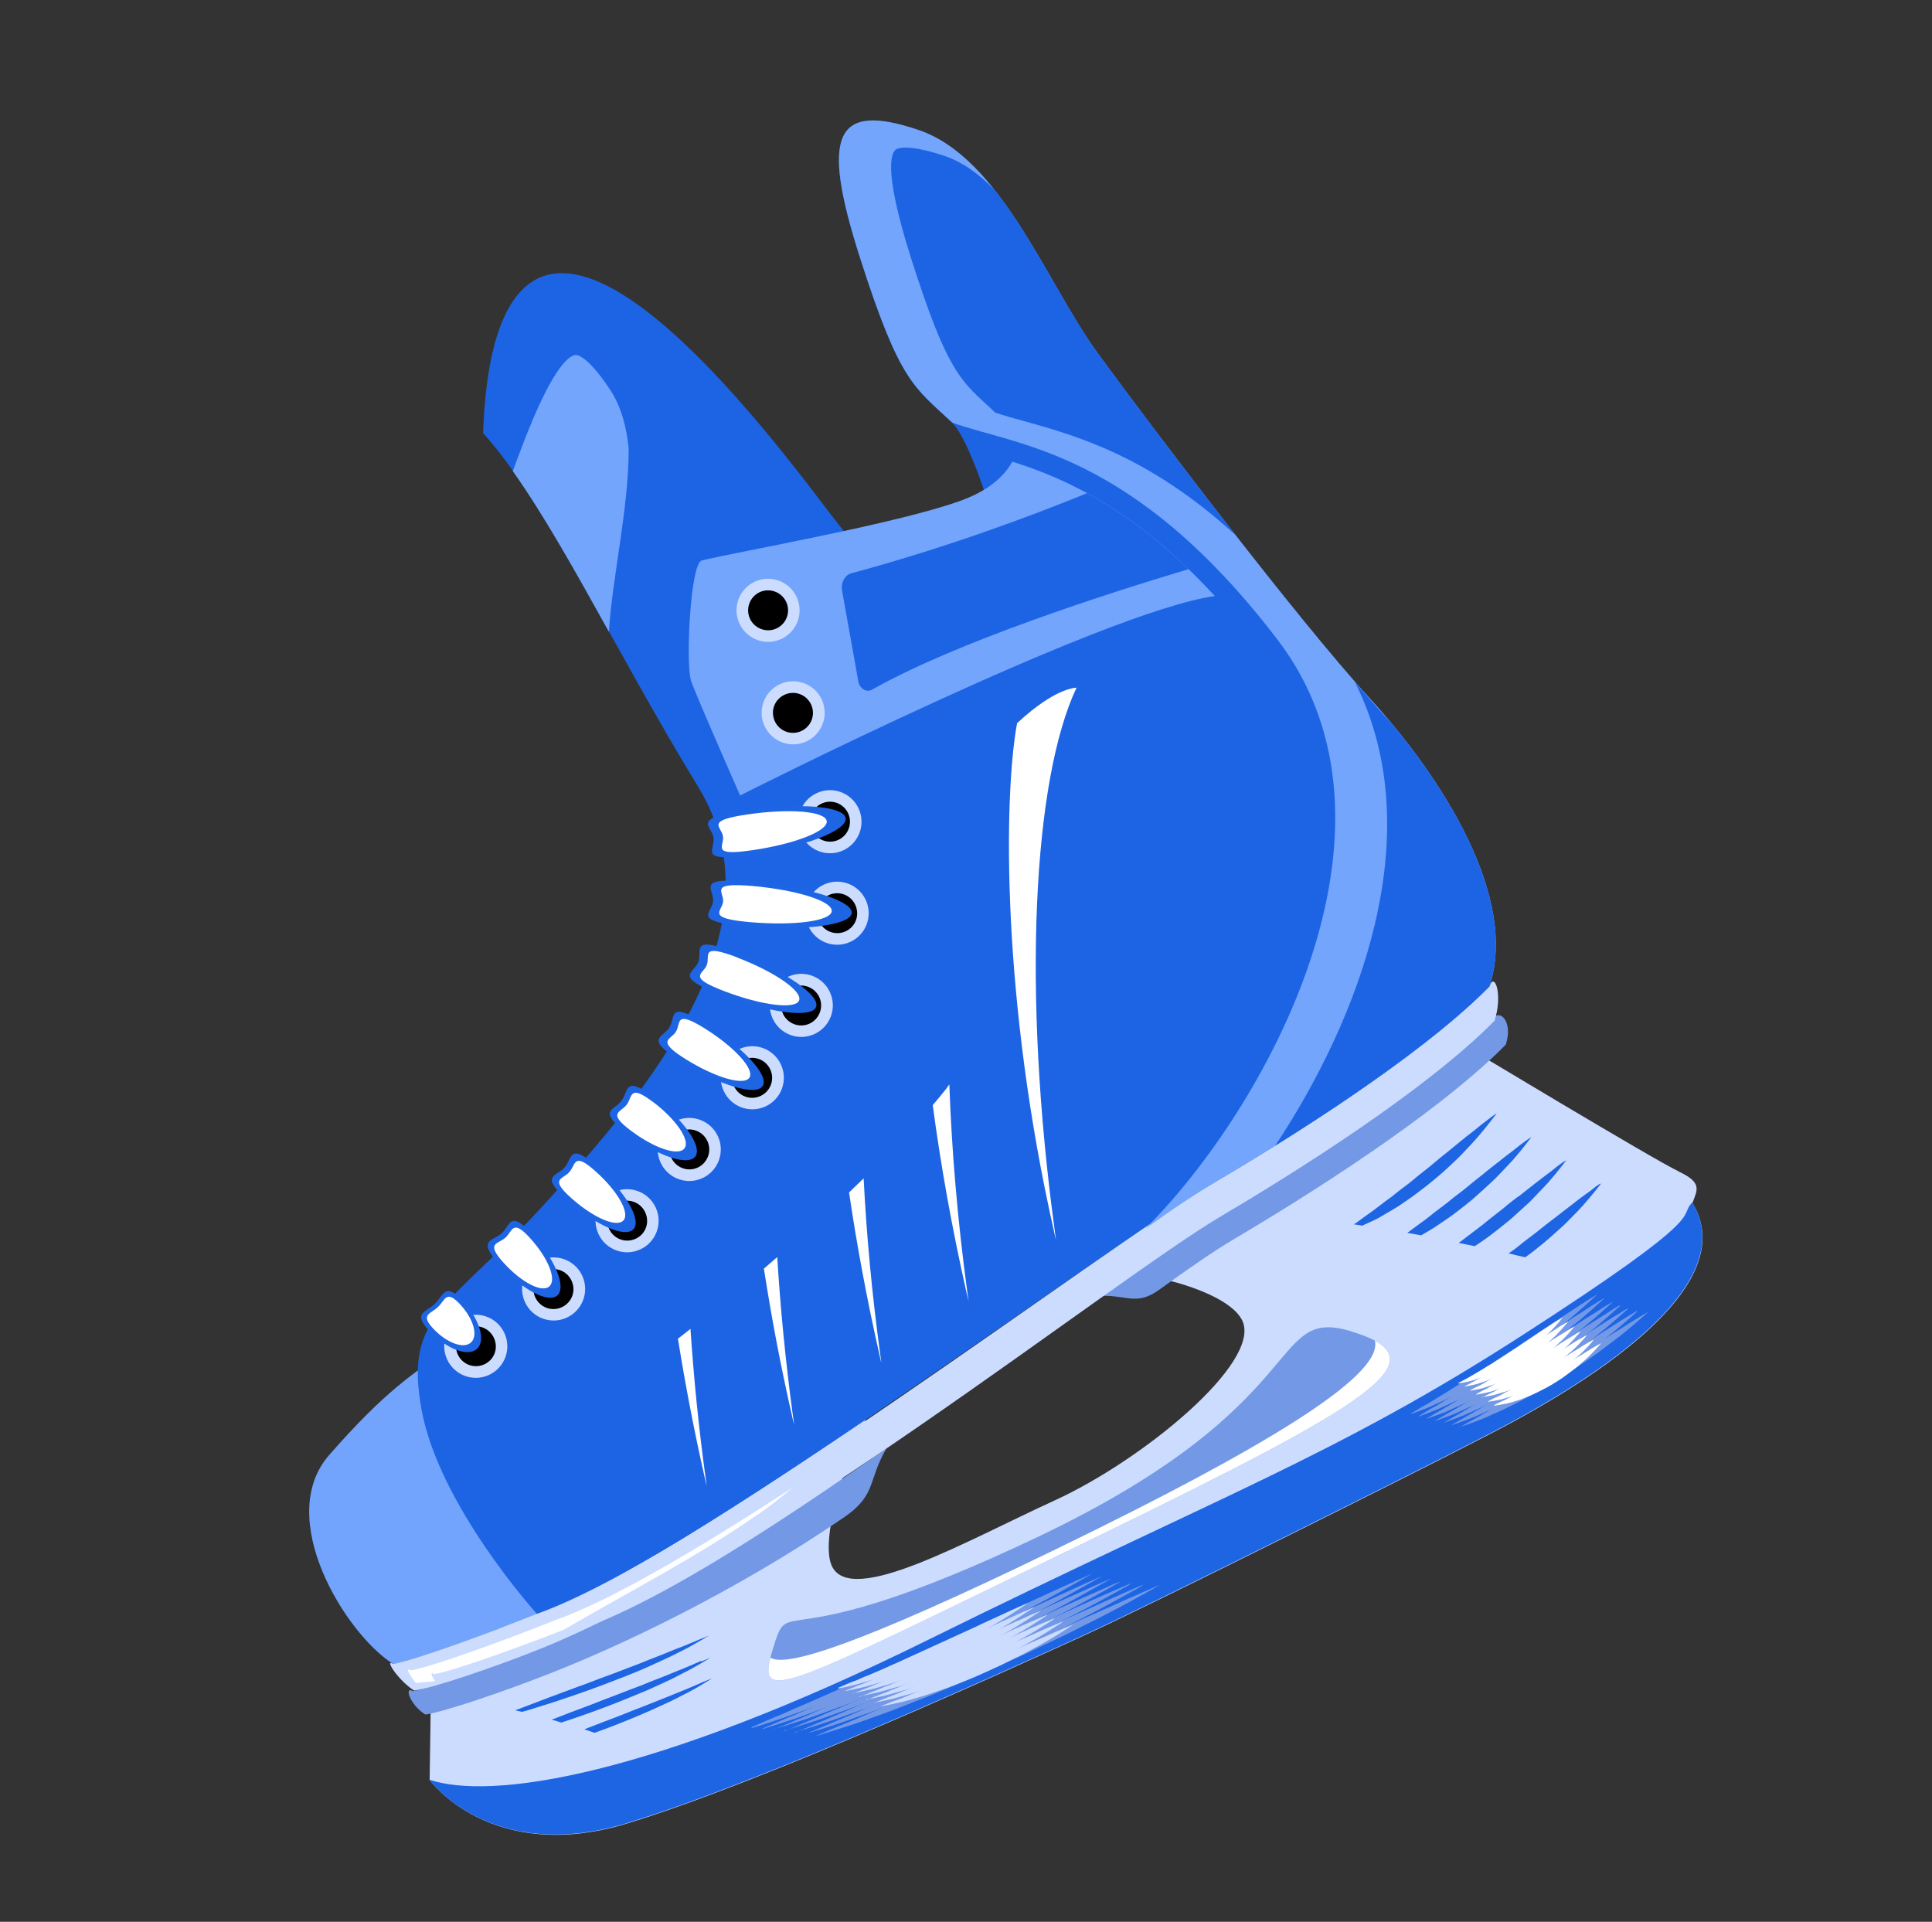 <svg viewBox="0 0 188 187" fill="none" xmlns="http://www.w3.org/2000/svg">
<rect x="0" y="0" width="188" height="187" fill="#333333" stroke="none"/>
<g clip-path="url(#clip0_877_12469)">
<path d="M163.344 113.982C161.027 112.902 141.944 101.409 141.944 101.409L105.849 123.478C112.86 123.734 119.718 125.947 120.899 128.531C122.754 132.59 111.174 142.095 102.629 146C94.083 149.904 82.786 156.408 80.939 152.366C79.869 150.025 81.787 142.67 85.231 136.085L41.964 162.542L41.807 173.202C41.807 173.202 47.79 181.476 61.066 177.423C74.342 173.37 98.696 162.242 105.439 159.162C112.182 156.081 138.727 142.778 142.653 140.733C146.57 138.712 170.806 127.052 164.687 117.058C165.167 115.77 165.668 115.079 163.352 113.999L163.344 113.982Z" fill="#CCDCFF"/>
<path d="M61.042 177.386C74.319 173.332 98.675 162.203 105.418 159.122C112.161 156.04 138.707 142.736 142.634 140.69C146.551 138.669 170.788 127.007 164.669 117.011C163.184 118.529 166.927 117.825 147.985 130.024C129.899 141.665 118.874 145.465 90.356 159.545C62.974 173.085 47.659 175.155 41.766 173.172C41.766 173.172 47.748 181.447 61.025 177.394L61.042 177.386Z" fill="#1E65E4"/>
<path d="M52.233 157.063C47.848 158.836 40.144 161.643 38.258 161.917C33.594 158.955 26.668 147.698 32.039 141.576C37.394 135.462 40.118 133.63 44.544 130.665C48.971 127.699 52.233 157.063 52.233 157.063Z" fill="#73A4FD"/>
<path d="M52.261 157.062C52.261 157.062 42.708 146.523 41.013 137.131C39.317 127.739 43.67 127.407 53.263 116.861C62.864 106.333 76.404 90.443 67.947 76.573C59.474 62.711 53.211 49.013 47.011 42.14C47.436 29.642 51.737 11.6 79.796 48.689C107.855 85.779 96.387 44.652 92.671 41.151C88.937 37.659 87.57 37.235 83.7 25.148C79.822 13.044 81.234 9.946 89.319 12.646C97.404 15.345 101.799 27.527 106.847 34.444C111.894 41.361 126.198 60.231 133.265 67.945C140.34 75.675 147.83 87.387 144.92 96.053C139.43 101.642 128.801 108.867 117.98 115.215C107.185 121.572 65.534 152.779 52.243 157.07L52.261 157.062Z" fill="#1D64E5"/>
<path d="M95.914 68.187C95.56 73.966 94.985 84.626 94.869 92.163C94.827 95.096 92.621 102.141 90.507 104.805C82.765 114.589 67.198 126.963 61.495 131.308C53.794 137.195 56.179 137.279 55.668 144.137C55.157 150.994 55.841 149.969 63.595 151.395C74.557 144.94 89.361 134.655 101.132 126.489C116.71 100.066 114.543 99.819 114.355 90.241C114.175 81.184 112.812 67.845 112.142 61.611C108.551 62.832 103.381 64.859 95.914 68.187Z" fill="#1D64E5"/>
<path d="M145.095 99.492C139.604 105.083 129.864 111.19 119.058 117.532C108.261 123.892 68.213 156.847 53.308 159.401C48.922 161.175 42.075 164.303 40.181 164.561C39.329 164.027 39.821 165.836 41.39 166.839C43.259 166.572 49.077 164.585 53.427 162.87C60.292 160.194 71.435 154.956 82.085 147.678C87.615 143.914 81.123 142.456 96.379 131.271C108.684 122.251 108.77 128.398 112.759 125.527C115.769 123.355 118.241 121.659 119.974 120.636C130.633 114.34 141.109 107.184 146.521 101.65C147.342 99.136 145.618 97.931 145.104 99.466L145.095 99.492Z" fill="#7399E6"/>
<path d="M144.909 96.013C139.418 101.604 128.787 108.832 117.964 115.182C107.166 121.541 67.905 151.496 52.214 157.051C47.828 158.824 40.122 161.633 38.236 161.907C37.384 161.374 38.735 163.503 40.304 164.506C42.172 164.239 47.998 162.269 52.34 160.537C74.049 151.917 108.246 124.592 118.888 118.303C129.547 112.007 140.022 104.851 145.435 99.317C146.255 96.803 145.441 94.47 144.927 96.005L144.909 96.013Z" fill="#CCDCFF"/>
<path d="M73.514 147.544C74.773 146.675 75.957 145.736 77.125 144.761C67.98 150.702 59.488 155.736 53.944 157.682C49.558 159.455 41.852 162.264 39.966 162.538C39.432 162.195 39.765 162.924 40.486 163.769C40.975 163.692 41.462 163.658 41.95 163.624C42.087 163.603 42.215 163.608 42.352 163.587C41.945 163.018 41.839 162.647 42.248 162.901C43.937 162.653 50.38 160.338 54.843 158.592C61.077 154.947 67.537 151.659 73.506 147.526L73.514 147.544Z" fill="white"/>
<path d="M118.212 57.997C110.403 49.531 103.683 46.563 98.511 44.922C97.666 46.419 96.135 47.79 93.32 48.782C87.007 51.017 71.741 53.694 68.292 54.536C67.182 54.812 66.714 64.376 67.231 66.195C67.52 67.194 72.019 77.403 72.019 77.403C72.019 77.403 107.292 59.547 118.212 57.997Z" fill="#73A5FD"/>
<path d="M77.529 58.113C76.823 56.57 75.005 55.892 73.462 56.596C71.92 57.301 71.243 59.12 71.948 60.663C72.654 62.206 74.472 62.884 76.015 62.18C77.557 61.475 78.234 59.657 77.529 58.113Z" fill="#CCDCFF"/>
<path d="M76.508 58.579C76.064 57.608 74.902 57.175 73.932 57.618C72.961 58.062 72.529 59.223 72.973 60.194C73.416 61.166 74.578 61.599 75.549 61.156C76.519 60.712 76.96 59.568 76.508 58.579Z" fill="black"/>
<path d="M78.456 72.152C79.997 71.448 80.675 69.628 79.97 68.086C79.265 66.544 77.445 65.865 75.904 66.569C74.362 67.273 73.685 69.094 74.389 70.635C75.094 72.177 76.915 72.856 78.456 72.152Z" fill="#CCDCFF"/>
<path d="M78.93 68.56C78.486 67.589 77.342 67.147 76.354 67.599C75.366 68.05 74.943 69.186 75.394 70.175C75.846 71.163 77 71.579 77.971 71.136C78.941 70.693 79.382 69.548 78.93 68.56Z" fill="black"/>
<path d="M83.556 78.684C82.85 77.14 81.032 76.462 79.49 77.167C77.947 77.871 77.27 79.69 77.975 81.233C78.681 82.776 80.499 83.455 82.042 82.75C83.584 82.045 84.261 80.227 83.556 78.684Z" fill="#CCDCFF"/>
<path d="M82.535 79.15C82.091 78.178 80.947 77.737 79.959 78.189C78.971 78.64 78.556 79.794 79 80.765C79.444 81.736 80.606 82.169 81.576 81.726C82.547 81.282 82.979 80.121 82.535 79.15Z" fill="black"/>
<path d="M84.251 87.586C83.546 86.043 81.727 85.364 80.185 86.069C78.642 86.774 77.965 88.592 78.671 90.135C79.376 91.679 81.195 92.357 82.737 91.652C84.28 90.948 84.957 89.129 84.251 87.586Z" fill="#CCDCFF"/>
<path d="M83.229 88.056C82.785 87.085 81.641 86.644 80.67 87.087C79.7 87.53 79.259 88.675 79.711 89.663C80.163 90.652 81.317 91.068 82.287 90.624C83.258 90.181 83.681 89.044 83.229 88.056Z" fill="black"/>
<path d="M80.763 96.555C80.058 95.011 78.239 94.333 76.697 95.038C75.154 95.742 74.477 97.561 75.183 99.104C75.888 100.647 77.707 101.326 79.249 100.621C80.791 99.916 81.469 98.098 80.763 96.555Z" fill="#CCDCFF"/>
<path d="M79.727 97.032C79.283 96.061 78.121 95.628 77.151 96.071C76.18 96.515 75.747 97.677 76.191 98.648C76.635 99.619 77.797 100.052 78.768 99.609C79.738 99.165 80.171 98.003 79.727 97.032Z" fill="black"/>
<path d="M75.997 103.598C75.292 102.054 73.473 101.376 71.931 102.081C70.388 102.785 69.711 104.604 70.417 106.147C71.122 107.69 72.941 108.369 74.483 107.664C76.026 106.959 76.703 105.141 75.997 103.598Z" fill="#CCDCFF"/>
<path d="M74.957 104.071C74.513 103.1 73.369 102.659 72.381 103.11C71.393 103.562 70.97 104.698 71.422 105.687C71.874 106.675 73.028 107.091 73.998 106.648C74.969 106.204 75.409 105.06 74.957 104.071Z" fill="black"/>
<path d="M69.861 110.574C69.155 109.031 67.337 108.353 65.794 109.057C64.252 109.762 63.575 111.581 64.28 113.124C64.986 114.667 66.804 115.345 68.347 114.641C69.889 113.936 70.566 112.117 69.861 110.574Z" fill="#CCDCFF"/>
<path d="M68.838 111.04C68.394 110.069 67.25 109.628 66.262 110.079C65.274 110.531 64.876 111.677 65.32 112.648C65.764 113.619 66.909 114.06 67.879 113.617C68.85 113.173 69.29 112.029 68.838 111.04Z" fill="black"/>
<path d="M63.81 117.512C63.104 115.968 61.286 115.29 59.743 115.995C58.201 116.699 57.524 118.518 58.229 120.061C58.935 121.604 60.753 122.283 62.296 121.578C63.838 120.874 64.515 119.055 63.81 117.512Z" fill="#CCDCFF"/>
<path d="M62.788 117.974C62.344 117.003 61.199 116.561 60.229 117.005C59.258 117.448 58.826 118.61 59.27 119.581C59.713 120.552 60.858 120.994 61.846 120.542C62.834 120.091 63.239 118.962 62.788 117.974Z" fill="black"/>
<path d="M56.661 124.148C55.956 122.605 54.137 121.927 52.595 122.631C51.053 123.336 50.375 125.155 51.081 126.698C51.786 128.241 53.605 128.92 55.147 128.215C56.69 127.51 57.367 125.692 56.661 124.148Z" fill="#CCDCFF"/>
<path d="M55.621 124.626C55.178 123.655 54.033 123.214 53.045 123.665C52.057 124.116 51.642 125.27 52.086 126.241C52.53 127.212 53.674 127.654 54.662 127.202C55.65 126.751 56.073 125.614 55.621 124.626Z" fill="black"/>
<path d="M49.087 129.727C48.382 128.183 46.563 127.505 45.021 128.21C43.478 128.914 42.801 130.733 43.507 132.276C44.212 133.819 46.031 134.498 47.573 133.793C49.116 133.088 49.793 131.27 49.087 129.727Z" fill="#CCDCFF"/>
<path d="M115.657 55.383C112.1 51.955 108.795 49.629 105.781 47.987C100.062 50.327 91.923 53.333 82.84 55.785C82.203 55.95 81.809 56.738 81.93 57.416L83.524 66.311C83.637 66.972 84.287 67.43 84.87 67.101C93.047 62.484 107.565 57.801 115.657 55.383Z" fill="#1D64E5"/>
<path d="M48.065 130.193C47.621 129.222 46.477 128.78 45.506 129.224C44.535 129.667 44.103 130.829 44.547 131.8C44.991 132.771 46.135 133.212 47.123 132.761C48.111 132.31 48.517 131.181 48.065 130.193Z" fill="black"/>
<path d="M144.913 96.021C147.806 87.364 140.333 75.646 133.26 67.917C126.187 60.187 111.893 41.337 106.847 34.42C101.8 27.504 97.405 15.323 89.322 12.624C81.238 9.925 79.826 13.023 83.704 25.125C87.581 37.228 88.94 37.635 92.673 41.127C99.04 43.416 110.237 43.854 124.275 62.192C138.331 80.522 123.17 107.842 111.483 119.532C114.168 117.614 116.411 116.106 117.995 115.173C128.806 108.809 139.434 101.585 144.931 96.013L144.913 96.021Z" fill="#73A5FD"/>
<path d="M144.918 96.017C147.506 88.253 141.763 78.027 135.443 70.434C135.278 70.258 135.139 70.091 134.975 69.914C134.062 68.927 133.037 67.739 131.93 66.463C131.915 66.428 131.889 66.419 131.856 66.392C139.242 81.128 132.266 99.135 124.086 111.487C132.645 106.151 140.454 100.551 144.883 96.033L144.918 96.017Z" fill="#1D64E5"/>
<path d="M96.847 40.152C97.689 40.438 98.652 40.711 99.725 40.996C104.817 42.422 111.892 44.429 120.255 52.093C114.817 45.146 109.545 38.103 106.859 34.425C103.611 29.978 100.651 23.366 96.787 18.487C95.288 16.95 93.676 15.759 91.872 15.158C88.711 14.108 87.586 14.349 87.257 14.5C86.841 14.69 85.746 16.007 88.692 25.245C92.054 35.761 93.351 36.95 96.186 39.532C96.401 39.727 96.624 39.94 96.847 40.152Z" fill="#1D64E5"/>
<path d="M84.016 114.683C83.548 115.127 83.089 115.589 82.622 116.033C83.367 121.099 84.352 126.413 85.587 131.864C85.646 132.131 85.697 132.38 85.773 132.638C85.723 132.347 85.699 132.064 85.65 131.773C84.84 125.834 84.314 120.101 84.041 114.693L84.016 114.683Z" fill="white"/>
<path d="M104.757 66.911C103.047 67.064 100.756 68.697 98.968 70.374C97.631 77.713 97.5 97.495 102.575 119.868C102.634 120.134 102.685 120.383 102.762 120.642C102.712 120.35 102.688 120.068 102.638 119.776C99.45 96.353 100.525 75.887 104.757 66.911Z" fill="white"/>
<path d="M67.188 129.309C66.776 129.644 66.356 129.962 65.97 130.264C66.671 134.639 67.529 139.172 68.587 143.823C68.646 144.09 68.697 144.339 68.774 144.598C68.724 144.306 68.7 144.024 68.65 143.732C67.97 138.761 67.498 133.926 67.188 129.309Z" fill="white"/>
<path d="M75.61 122.343C75.171 122.711 74.757 123.089 74.335 123.449C75.053 128.088 75.96 132.914 77.093 137.866C77.152 138.133 77.203 138.382 77.279 138.64C77.247 138.341 77.206 138.066 77.156 137.775C76.437 132.444 75.934 127.267 75.635 122.352L75.61 122.343Z" fill="white"/>
<path d="M92.045 105.986C91.635 106.509 91.199 107.022 90.764 107.536C91.535 113.346 92.634 119.508 94.069 125.853C94.128 126.119 94.196 126.361 94.255 126.627C94.206 126.335 94.181 126.053 94.132 125.761C93.167 118.657 92.602 111.831 92.377 105.52C92.26 105.678 92.152 105.854 92.045 105.986Z" fill="white"/>
<path d="M59.252 61.442C59.591 56.09 61.184 49.493 61.175 43.608C60.951 41.468 60.429 39.547 59.385 37.95C57.546 35.164 56.532 34.642 56.16 34.561C55.729 34.443 54.029 34.801 50.636 43.875C50.364 44.565 50.137 45.214 49.902 45.845C52.845 49.992 55.889 55.413 59.227 61.433L59.252 61.442Z" fill="#73A5FD"/>
<path d="M131.533 129.556C123.236 127.036 128.218 136.606 100.95 149.569C74.975 161.92 77.004 154.577 75.147 160.646C73.511 166.007 76.189 164.301 102.518 151.579C133.455 136.604 140.784 132.374 131.516 129.564L131.533 129.556Z" fill="#7399E6"/>
<path d="M133.781 130.436C134.588 133.485 125.482 139.743 102.336 150.949C83.431 160.112 76.455 162.272 74.962 161.297C73.79 165.838 77.325 163.762 102.518 151.578C130.402 138.082 139.098 133.312 133.763 130.444L133.781 130.436Z" fill="white"/>
<path d="M151.125 118.635C150.677 118.986 150.222 119.319 149.766 119.696C149.309 120.072 148.819 120.422 148.355 120.781C147.898 121.157 147.424 121.541 146.944 121.865C146.892 121.889 146.848 121.93 146.804 121.971C146.804 121.971 146.804 121.971 146.847 121.973C147.363 122.094 147.887 122.232 148.42 122.344C148.674 122.166 148.902 121.977 149.156 121.799C149.629 121.414 150.111 121.048 150.56 120.654C151.016 120.278 151.449 119.849 151.871 119.489C152.31 119.12 152.666 118.706 153.045 118.344C153.417 117.965 153.761 117.619 154.063 117.271C154.977 116.245 155.559 115.455 155.737 115.248C155.897 115.049 155.489 115.257 154.795 115.846C154.611 115.993 153.904 116.463 153 117.191C152.422 117.622 151.808 118.113 151.142 118.627L151.125 118.635Z" fill="#1E65E4"/>
<path d="M147.697 116.451C147.25 116.802 146.795 117.135 146.346 117.529C145.889 117.905 145.4 118.255 144.943 118.631C144.487 119.008 144.013 119.392 143.54 119.734C143.068 120.075 142.611 120.451 142.173 120.777C142.087 120.817 142.033 120.883 141.955 120.94C142.463 121.044 142.979 121.164 143.504 121.26C143.766 121.098 144.02 120.919 144.29 120.733C144.788 120.401 145.262 120.016 145.744 119.649C146.218 119.265 146.7 118.898 147.148 118.505C147.597 118.111 148.02 117.708 148.451 117.322C148.891 116.954 149.246 116.539 149.618 116.16C149.989 115.781 150.326 115.417 150.636 115.087C151.639 113.936 152.275 113.08 152.381 112.947C152.488 112.815 151.879 113.177 150.956 113.955C150.711 114.151 150.125 114.565 149.371 115.162C148.862 115.562 148.309 116.003 147.722 116.46L147.697 116.451Z" fill="#1E65E4"/>
<path d="M132.623 119.234C132.831 119.139 133.056 119.036 133.282 118.933C133.698 118.743 134.166 118.529 134.602 118.246C135.046 117.98 135.533 117.716 136.021 117.409C136.484 117.092 136.982 116.76 137.472 116.41C137.961 116.061 138.435 115.677 138.917 115.31C139.391 114.925 139.865 114.541 140.314 114.147C140.762 113.754 141.186 113.351 141.609 112.947C142.04 112.562 142.396 112.148 142.767 111.768C143.121 111.397 143.458 111.033 143.76 110.686C144.951 109.303 145.65 108.312 145.65 108.312C145.65 108.312 144.646 109.002 143.249 110.164C142.89 110.433 142.504 110.735 142.109 111.062C141.714 111.39 141.284 111.733 140.845 112.101C140.415 112.444 139.951 112.803 139.502 113.197C139.053 113.591 138.581 113.932 138.107 114.317C137.651 114.693 137.185 115.095 136.712 115.436C136.24 115.778 135.8 116.146 135.353 116.498C134.89 116.814 134.478 117.149 134.057 117.467C133.654 117.777 133.261 118.062 132.894 118.313C132.535 118.582 132.202 118.818 131.905 119.038C131.853 119.061 131.801 119.085 131.739 119.134C132.011 119.178 132.299 119.214 132.596 119.267L132.623 119.234Z" fill="#1E65E4"/>
<path d="M145.747 113.108C145.282 113.467 144.791 113.859 144.29 114.276C143.843 114.627 143.396 114.978 142.939 115.355C142.491 115.748 142.018 116.09 141.536 116.457C141.08 116.833 140.606 117.218 140.134 117.559C139.661 117.901 139.222 118.269 138.775 118.62C138.312 118.937 137.882 119.28 137.471 119.573C137.287 119.72 137.112 119.841 136.937 119.963C137.395 120.048 137.827 120.123 138.285 120.207C138.65 119.998 139.016 119.789 139.408 119.547C139.888 119.223 140.377 118.916 140.866 118.566C141.364 118.234 141.838 117.85 142.32 117.483C142.794 117.099 143.276 116.732 143.716 116.321C144.165 115.927 144.588 115.524 145.02 115.138C145.451 114.752 145.814 114.356 146.186 113.976C146.54 113.605 146.876 113.241 147.186 112.911C148.288 111.653 148.951 110.721 149.005 110.654C149.058 110.588 148.255 111.123 147.079 112.08C146.781 112.299 146.282 112.674 145.72 113.141L145.747 113.108Z" fill="#1E65E4"/>
<path d="M68.23 161.612C67.952 161.739 67.58 161.888 67.199 162.062C66.8 162.244 66.334 162.415 65.841 162.62C65.347 162.824 64.819 163.044 64.249 163.263C63.678 163.482 63.073 163.717 62.458 163.977C61.836 164.219 61.17 164.46 60.513 164.719C59.856 164.977 59.173 165.226 58.516 165.484C57.842 165.751 57.184 166.009 56.519 166.25C55.837 166.499 55.197 166.749 54.574 166.992C54.272 167.109 53.986 167.219 53.684 167.336C53.996 167.424 54.309 167.512 54.629 167.617C54.751 167.561 54.87 167.549 54.992 167.493C55.648 167.277 56.338 167.046 57.02 166.797C57.711 166.565 58.403 166.291 59.085 166.042C59.76 165.776 60.46 165.519 61.109 165.243C61.784 164.977 62.408 164.692 63.048 164.441C63.654 164.164 64.244 163.895 64.781 163.649C65.336 163.396 65.831 163.149 66.283 162.9C66.743 162.669 67.168 162.453 67.517 162.252C67.865 162.051 68.161 161.874 68.396 161.746C68.875 161.464 69.153 161.295 69.153 161.295C69.153 161.295 68.824 161.445 68.236 161.672L68.23 161.612Z" fill="#1E65E4"/>
<path d="M64.942 165.691C65.496 165.437 65.991 165.19 66.443 164.942C66.904 164.711 67.329 164.495 67.677 164.294C68.025 164.093 68.322 163.916 68.549 163.77C69.028 163.489 69.298 163.302 69.298 163.302C69.298 163.302 68.969 163.452 68.381 163.679C68.104 163.806 67.749 163.947 67.35 164.129C66.952 164.311 66.485 164.483 65.992 164.687C65.498 164.892 64.988 165.104 64.4 165.331C63.829 165.55 63.232 165.802 62.609 166.044C61.987 166.287 61.322 166.528 60.69 166.796C60.032 167.054 59.375 167.313 58.693 167.562C58.087 167.796 57.465 168.039 56.859 168.273C57.18 168.378 57.508 168.501 57.854 168.615C58.321 168.444 58.804 168.265 59.271 168.094C59.946 167.827 60.645 167.57 61.295 167.294C61.969 167.028 62.593 166.743 63.208 166.483C63.815 166.206 64.387 165.944 64.942 165.691Z" fill="#1E65E4"/>
<path d="M50.802 166.578C50.906 166.53 51.026 166.517 51.138 166.487C51.672 166.327 52.259 166.143 52.863 165.951C53.484 165.751 54.13 165.56 54.778 165.327C55.451 165.104 56.124 164.88 56.807 164.631C57.497 164.399 58.189 164.125 58.871 163.876C59.546 163.61 60.246 163.353 60.903 163.095C61.578 162.828 62.21 162.561 62.842 162.293C63.449 162.015 64.038 161.746 64.593 161.493C65.147 161.239 65.659 160.984 66.12 160.753C66.58 160.522 67.005 160.306 67.353 160.105C67.701 159.904 67.998 159.727 68.232 159.599C68.711 159.317 68.99 159.148 68.99 159.148C68.99 159.148 68.653 159.281 68.073 159.525C67.778 159.659 67.424 159.801 67.034 159.957C66.635 160.14 66.169 160.311 65.668 160.498C65.174 160.702 64.646 160.923 64.076 161.142C63.505 161.36 62.9 161.595 62.285 161.855C61.663 162.097 60.998 162.338 60.34 162.597C59.683 162.855 59.001 163.104 58.335 163.345C57.653 163.594 57.004 163.87 56.313 164.101C55.648 164.342 54.991 164.601 54.36 164.826C53.712 165.059 53.107 165.294 52.519 165.52C51.931 165.747 51.395 165.95 50.877 166.145C50.609 166.247 50.358 166.34 50.125 166.426C50.337 166.476 50.565 166.518 50.777 166.568L50.802 166.578Z" fill="#1E65E4"/>
<path d="M79.455 168.881C79.455 168.881 79.992 168.635 80.927 168.25C81.403 168.053 81.965 167.817 82.623 167.559C83.28 167.301 83.99 166.976 84.778 166.637C85.567 166.297 86.397 165.96 87.306 165.565C88.191 165.161 89.142 164.768 90.129 164.359C91.1 163.916 92.088 163.464 93.127 163.031C94.165 162.599 95.188 162.131 96.211 161.664C97.234 161.197 98.29 160.756 99.312 160.289C100.318 159.829 101.323 159.37 102.294 158.926C104.236 158.039 106.038 157.215 107.614 156.537C110.735 155.111 112.881 154.214 112.881 154.214C112.881 154.214 112.42 154.488 111.567 154.961C110.732 155.426 109.532 156.101 108.038 156.867C107.291 157.251 106.483 157.683 105.607 158.104C104.738 158.543 103.843 159.015 102.855 159.466C101.885 159.91 100.895 160.404 99.863 160.897C98.84 161.364 97.783 161.848 96.725 162.331C95.668 162.814 94.62 163.272 93.546 163.72C92.498 164.178 91.452 164.594 90.448 165.011C89.436 165.41 88.441 165.802 87.516 166.162C86.599 166.539 85.684 166.831 84.863 167.143C84.052 167.43 83.3 167.711 82.636 167.909C81.98 168.125 81.411 168.301 80.937 168.455C79.997 168.738 79.445 168.906 79.445 168.906L79.455 168.881Z" fill="#7399E6"/>
<path d="M78.398 168.734C78.398 168.734 78.936 168.489 79.87 168.103C80.338 167.89 80.909 167.671 81.558 167.395C82.208 167.119 82.926 166.812 83.714 166.473C84.502 166.134 85.333 165.796 86.234 165.384C87.118 164.98 88.062 164.57 89.049 164.161C90.02 163.717 91.008 163.265 92.047 162.833C93.06 162.391 94.1 161.915 95.123 161.448C96.146 160.981 97.202 160.54 98.199 160.063C99.205 159.604 100.21 159.144 101.181 158.701C102.949 157.893 104.613 157.132 106.077 156.484C108.816 155.232 110.747 154.413 110.886 154.35C111.406 154.112 111.369 154.17 110.673 154.573C109.969 154.957 108.655 155.705 106.934 156.617C106.187 157 105.379 157.432 104.511 157.871C103.643 158.31 102.748 158.782 101.767 159.25C100.805 159.711 99.815 160.206 98.792 160.673C97.777 161.158 96.712 161.624 95.672 162.099C94.614 162.582 93.574 163.057 92.51 163.481C91.462 163.939 90.416 164.354 89.42 164.788C88.408 165.188 87.413 165.579 86.488 165.939C85.571 166.316 84.664 166.626 83.835 166.921C83.006 167.216 82.254 167.496 81.599 167.712C80.943 167.928 80.374 168.104 79.899 168.258C78.942 168.549 78.408 168.709 78.408 168.709L78.398 168.734Z" fill="#7399E6"/>
<path d="M77.34 168.613C77.34 168.613 77.877 168.367 78.812 167.982C79.28 167.768 79.851 167.549 80.5 167.273C81.149 166.998 81.868 166.69 82.656 166.351C83.436 165.995 84.275 165.674 85.176 165.262C86.06 164.858 87.004 164.448 87.991 164.039C88.962 163.595 89.95 163.144 90.98 162.694C92.011 162.244 93.026 161.759 94.049 161.292C95.071 160.824 96.12 160.366 97.117 159.89C98.122 159.43 99.128 158.971 100.099 158.527C101.711 157.79 103.219 157.101 104.571 156.483C106.946 155.398 108.661 154.656 108.929 154.555C109.969 154.079 110.366 153.94 109.8 154.261C109.235 154.583 107.817 155.377 105.844 156.426C105.097 156.809 104.289 157.241 103.421 157.68C102.552 158.119 101.657 158.591 100.695 159.052C99.732 159.513 98.742 160.007 97.727 160.491C96.713 160.976 95.647 161.442 94.59 161.925C93.55 162.401 92.492 162.884 91.436 163.324C90.388 163.782 89.35 164.215 88.346 164.632C87.334 165.031 86.339 165.423 85.414 165.783C84.497 166.16 83.573 166.477 82.761 166.764C81.932 167.059 81.197 167.332 80.524 167.556C79.868 167.772 79.299 167.948 78.825 168.102C77.876 168.41 77.334 168.553 77.334 168.553L77.34 168.613Z" fill="#7399E6"/>
<path d="M76.277 168.488C76.277 168.488 76.815 168.242 77.749 167.857C78.218 167.643 78.788 167.424 79.437 167.148C80.079 166.855 80.797 166.548 81.594 166.226C82.374 165.869 83.204 165.532 84.114 165.137C84.998 164.733 85.942 164.323 86.92 163.896C87.891 163.453 88.879 163.001 89.885 162.542C90.915 162.092 91.93 161.607 92.953 161.14C93.976 160.672 95.024 160.214 96.022 159.737C97.027 159.278 98.032 158.818 99.003 158.375C100.459 157.709 101.829 157.083 103.06 156.521C105.053 155.61 106.56 154.963 106.959 154.781C108.502 154.076 109.35 153.731 108.915 153.971C108.497 154.204 106.974 155.089 104.766 156.265C104.019 156.648 103.228 157.073 102.36 157.511C101.492 157.95 100.597 158.422 99.634 158.883C98.671 159.344 97.681 159.838 96.666 160.323C95.651 160.808 94.586 161.273 93.546 161.749C92.489 162.232 91.448 162.707 90.392 163.148C89.344 163.606 88.306 164.039 87.302 164.456C86.298 164.872 85.295 165.247 84.378 165.624C83.461 166.001 82.554 166.311 81.725 166.606C80.896 166.901 80.162 167.174 79.488 167.397C78.833 167.613 78.246 167.797 77.789 167.943C76.84 168.251 76.306 168.412 76.306 168.412L76.277 168.488Z" fill="#7399E6"/>
<path d="M75.223 168.341C75.223 168.341 75.743 168.104 76.695 167.711C77.163 167.497 77.733 167.278 78.383 167.002C79.007 166.717 79.743 166.401 80.531 166.062C81.311 165.706 82.141 165.368 83.043 164.956C83.927 164.552 84.863 164.124 85.85 163.715C86.821 163.272 87.809 162.82 88.814 162.361C89.82 161.901 90.86 161.426 91.882 160.959C92.905 160.491 93.945 160.016 94.951 159.556C95.956 159.097 96.962 158.637 97.933 158.194C99.216 157.608 100.446 157.045 101.556 156.538C103.185 155.793 104.451 155.215 104.979 154.995C107.042 154.052 108.306 153.516 108.036 153.66C107.749 153.812 106.112 154.77 103.678 156.092C102.939 156.493 102.123 156.908 101.272 157.338C100.404 157.777 99.516 158.266 98.546 158.71C97.583 159.171 96.593 159.665 95.578 160.15C94.564 160.635 93.506 161.118 92.466 161.593C91.408 162.076 90.368 162.552 89.312 162.992C88.272 163.468 87.226 163.883 86.23 164.317C85.226 164.734 84.231 165.126 83.306 165.486C82.389 165.863 81.482 166.172 80.661 166.485C79.832 166.78 79.097 167.053 78.424 167.276C77.768 167.492 77.182 167.676 76.725 167.822C75.776 168.13 75.242 168.291 75.242 168.291L75.223 168.341Z" fill="#7399E6"/>
<path d="M74.164 168.221C74.164 168.221 74.701 167.975 75.636 167.59C76.104 167.376 76.667 167.14 77.324 166.881C77.948 166.596 78.684 166.281 79.472 165.942C80.252 165.585 81.083 165.248 81.984 164.836C82.868 164.432 83.804 164.004 84.774 163.603C85.744 163.159 86.733 162.708 87.755 162.24C88.761 161.781 89.784 161.313 90.824 160.838C91.847 160.371 92.887 159.895 93.892 159.436C94.898 158.976 95.903 158.517 96.874 158.073C98.001 157.558 99.075 157.067 100.081 156.608C101.329 156.037 102.404 155.546 103.045 155.253C105.62 154.055 107.335 153.314 107.187 153.402C107.048 153.466 105.298 154.496 102.629 155.946C101.89 156.347 101.091 156.754 100.23 157.21C99.362 157.649 98.475 158.138 97.512 158.599C96.549 159.06 95.585 159.563 94.545 160.039C93.538 160.541 92.472 161.007 91.44 161.499C90.4 161.975 89.343 162.458 88.295 162.916C87.254 163.391 86.208 163.806 85.212 164.241C84.208 164.658 83.213 165.049 82.288 165.409C81.371 165.786 80.472 166.113 79.643 166.408C78.822 166.721 78.062 166.984 77.414 167.217C76.759 167.433 76.172 167.617 75.698 167.771C74.749 168.079 74.214 168.24 74.214 168.24L74.164 168.221Z" fill="#7399E6"/>
<path d="M73.117 168.088C73.117 168.088 73.654 167.842 74.581 167.44C75.049 167.226 75.612 166.99 76.269 166.731C76.893 166.446 77.604 166.121 78.4 165.799C79.18 165.443 80.01 165.105 80.895 164.701C81.779 164.297 82.715 163.869 83.694 163.443C84.664 163 85.653 162.548 86.658 162.089C87.663 161.629 88.686 161.162 89.726 160.686C90.749 160.219 91.789 159.744 92.795 159.284C93.8 158.825 94.806 158.365 95.759 157.929C96.73 157.486 97.666 157.058 98.542 156.637C99.426 156.233 100.276 155.845 101.056 155.488C104.151 154.053 106.299 153.113 106.299 153.113C106.299 153.113 104.453 154.208 101.531 155.795C100.792 156.195 100.001 156.62 99.133 157.058C98.265 157.497 97.378 157.986 96.415 158.447C95.452 158.908 94.488 159.412 93.473 159.896C92.458 160.381 91.418 160.856 90.368 161.357C89.311 161.84 88.27 162.316 87.23 162.791C86.19 163.266 85.144 163.682 84.148 164.116C83.144 164.533 82.149 164.924 81.232 165.302C80.315 165.679 79.399 166.014 78.587 166.301C77.766 166.613 77.006 166.876 76.358 167.11C75.702 167.326 75.124 167.527 74.649 167.681C73.7 167.989 73.166 168.149 73.166 168.149L73.117 168.088Z" fill="#7399E6"/>
<path d="M85.711 166.027C85.711 166.027 86.006 165.893 86.541 165.69C86.809 165.588 87.129 165.463 87.492 165.339C87.872 165.208 88.271 165.025 88.695 164.853C89.136 164.672 89.602 164.501 90.113 164.288C90.616 164.059 91.152 163.856 91.705 163.645C92.242 163.399 92.797 163.146 93.385 162.919C93.973 162.692 94.545 162.431 95.117 162.17C95.689 161.908 96.277 161.681 96.849 161.42C97.421 161.159 97.976 160.905 98.513 160.66C99.588 160.168 100.593 159.709 101.493 159.34C103.227 158.548 104.437 158.078 104.437 158.078C104.437 158.078 104.184 158.257 103.73 158.548C103.276 158.84 102.631 159.26 101.813 159.718C101.413 159.943 100.968 160.209 100.491 160.448C100.021 160.704 99.525 160.994 98.988 161.24C98.451 161.485 97.894 161.781 97.33 162.06C96.758 162.322 96.169 162.591 95.597 162.852C95.007 163.122 94.41 163.374 93.822 163.6C93.242 163.844 92.646 164.054 92.076 164.272C91.497 164.474 90.936 164.667 90.409 164.845C89.891 165.04 89.358 165.158 88.901 165.304C88.436 165.432 87.996 165.57 87.609 165.642C87.231 165.731 86.905 165.796 86.621 165.863C86.063 165.972 85.754 166.029 85.754 166.029L85.711 166.027Z" fill="#CCDCFF"/>
<path d="M85.02 165.713C85.02 165.713 85.314 165.578 85.85 165.375C86.11 165.256 86.438 165.148 86.793 165.007C87.165 164.858 87.554 164.701 87.995 164.521C88.437 164.34 88.921 164.161 89.406 163.939C89.909 163.709 90.437 163.489 90.99 163.278C91.527 163.033 92.082 162.779 92.67 162.552C93.25 162.308 93.822 162.047 94.394 161.785C94.966 161.524 95.554 161.297 96.118 161.019C96.69 160.757 97.245 160.504 97.782 160.258C98.77 159.807 99.689 159.387 100.512 159.032C102.037 158.335 103.136 157.896 103.205 157.864C103.5 157.729 103.481 157.78 103.097 158.039C102.722 158.274 102.015 158.744 101.074 159.299C100.674 159.524 100.23 159.79 99.76 160.046C99.291 160.303 98.794 160.593 98.265 160.856C97.735 161.118 97.179 161.415 96.607 161.676C96.043 161.955 95.446 162.207 94.874 162.468C94.284 162.737 93.712 162.999 93.099 163.216C92.519 163.46 91.923 163.67 91.361 163.906C90.782 164.107 90.221 164.301 89.694 164.478C89.176 164.673 88.651 164.808 88.186 164.937C87.721 165.066 87.281 165.204 86.902 165.293C86.524 165.382 86.18 165.455 85.914 165.514C85.356 165.622 85.046 165.679 85.046 165.679L85.02 165.713Z" fill="#CCDCFF"/>
<path d="M84.325 165.423C84.325 165.423 84.619 165.288 85.155 165.085C85.415 164.967 85.743 164.859 86.098 164.718C86.47 164.569 86.859 164.412 87.3 164.231C87.734 164.033 88.225 163.871 88.711 163.649C89.196 163.427 89.724 163.207 90.278 162.996C90.815 162.751 91.37 162.497 91.95 162.253C92.53 162.009 93.094 161.73 93.666 161.469C94.238 161.207 94.818 160.963 95.382 160.685C95.954 160.423 96.509 160.17 97.046 159.924C97.948 159.512 98.78 159.132 99.525 158.791C100.843 158.189 101.812 157.788 101.959 157.742C102.531 157.481 102.755 157.42 102.467 157.615C102.161 157.817 101.402 158.311 100.33 158.947C99.913 159.18 99.486 159.438 99.016 159.694C98.547 159.951 98.05 160.241 97.521 160.504C96.991 160.766 96.453 161.055 95.888 161.333C95.324 161.612 94.727 161.864 94.155 162.126C93.565 162.395 92.993 162.656 92.388 162.891C91.808 163.135 91.22 163.362 90.65 163.581C90.071 163.782 89.51 163.976 88.983 164.153C88.465 164.348 87.94 164.484 87.475 164.612C87.01 164.741 86.57 164.879 86.191 164.968C85.813 165.057 85.469 165.131 85.203 165.189C84.652 165.315 84.335 165.355 84.335 165.355L84.325 165.423Z" fill="#CCDCFF"/>
<path d="M83.641 165.126C83.641 165.126 83.936 164.992 84.472 164.789C84.732 164.67 85.059 164.562 85.414 164.421C85.761 164.262 86.168 164.097 86.617 163.934C87.05 163.736 87.517 163.565 88.027 163.352C88.53 163.123 89.058 162.902 89.586 162.682C90.124 162.436 90.678 162.183 91.233 161.929C91.813 161.685 92.377 161.407 92.949 161.145C93.521 160.884 94.101 160.64 94.665 160.361C95.22 160.107 95.792 159.846 96.33 159.6C97.144 159.228 97.907 158.88 98.583 158.571C99.693 158.064 100.541 157.718 100.749 157.623C101.616 157.227 102.082 157.056 101.855 157.201C101.628 157.347 100.816 157.907 99.613 158.624C99.213 158.848 98.769 159.114 98.299 159.371C97.83 159.627 97.334 159.917 96.804 160.18C96.275 160.443 95.736 160.731 95.171 161.01C94.607 161.288 94.01 161.541 93.438 161.802C92.849 162.071 92.276 162.333 91.671 162.567C91.091 162.811 90.503 163.038 89.933 163.257C89.362 163.476 88.793 163.652 88.274 163.847C87.756 164.042 87.231 164.177 86.766 164.306C86.301 164.435 85.861 164.573 85.483 164.662C85.104 164.751 84.76 164.824 84.494 164.883C83.944 165.009 83.635 165.066 83.635 165.066L83.641 165.126Z" fill="#CCDCFF"/>
<path d="M82.938 164.824C82.938 164.824 83.232 164.689 83.768 164.486C84.028 164.367 84.356 164.259 84.711 164.118C85.058 163.96 85.464 163.795 85.906 163.614C86.339 163.416 86.805 163.245 87.308 163.015C87.794 162.793 88.314 162.556 88.867 162.345C89.404 162.099 89.959 161.846 90.531 161.584C91.086 161.331 91.658 161.069 92.247 160.8C92.82 160.539 93.392 160.277 93.946 160.024C94.501 159.77 95.056 159.517 95.611 159.263C96.321 158.938 97.015 158.622 97.621 158.344C98.523 157.932 99.234 157.608 99.536 157.49C100.68 156.967 101.407 156.677 101.242 156.774C101.094 156.862 100.219 157.471 98.894 158.287C98.485 158.537 98.05 158.777 97.58 159.034C97.111 159.29 96.622 159.597 96.085 159.843C95.555 160.106 95.017 160.394 94.452 160.673C93.888 160.951 93.316 161.213 92.727 161.482C92.137 161.751 91.548 162.021 90.96 162.247C90.388 162.509 89.792 162.718 89.23 162.954C88.659 163.173 88.098 163.367 87.571 163.545C87.053 163.74 86.528 163.875 86.07 164.021C85.605 164.15 85.165 164.288 84.787 164.377C84.409 164.466 84.065 164.539 83.799 164.598C83.248 164.724 82.939 164.781 82.939 164.781L82.938 164.824Z" fill="#CCDCFF"/>
<path d="M82.254 164.523C82.254 164.523 82.549 164.389 83.085 164.186C83.345 164.067 83.665 163.942 84.027 163.818C84.374 163.66 84.78 163.495 85.222 163.314C85.655 163.116 86.122 162.945 86.624 162.715C87.11 162.493 87.63 162.255 88.183 162.044C88.721 161.799 89.275 161.545 89.847 161.284C90.419 161.023 90.974 160.769 91.546 160.508C92.118 160.246 92.69 159.985 93.263 159.723C93.817 159.47 94.372 159.216 94.909 158.971C95.534 158.686 96.14 158.408 96.695 158.155C97.388 157.838 97.978 157.569 98.342 157.402C99.773 156.727 100.725 156.334 100.663 156.383C100.577 156.423 99.658 157.073 98.203 157.969C97.793 158.219 97.358 158.46 96.897 158.733C96.427 158.99 95.939 159.297 95.409 159.56C94.88 159.823 94.349 160.128 93.776 160.39C93.22 160.686 92.623 160.938 92.059 161.216C91.469 161.486 90.897 161.747 90.3 161.999C89.728 162.261 89.132 162.47 88.569 162.706C87.999 162.925 87.438 163.119 86.911 163.296C86.393 163.491 85.876 163.644 85.41 163.773C84.936 163.927 84.505 164.039 84.135 164.146C83.757 164.235 83.413 164.308 83.146 164.367C82.596 164.493 82.287 164.55 82.287 164.55L82.254 164.523Z" fill="#CCDCFF"/>
<path d="M81.574 164.226C81.574 164.226 81.868 164.092 82.396 163.871C82.656 163.753 82.976 163.627 83.339 163.504C83.686 163.345 84.084 163.163 84.534 163C84.967 162.801 85.434 162.63 85.936 162.4C86.422 162.179 86.959 161.933 87.487 161.713C88.025 161.467 88.579 161.214 89.134 160.96C89.689 160.707 90.261 160.445 90.833 160.184C91.405 159.922 91.977 159.661 92.532 159.407C93.087 159.154 93.659 158.893 94.179 158.655C94.716 158.409 95.236 158.172 95.714 157.933C96.199 157.711 96.667 157.497 97.118 157.291C98.844 156.481 100.038 155.977 100.038 155.977C100.038 155.977 99.058 156.677 97.472 157.653C97.08 157.895 96.635 158.161 96.166 158.417C95.696 158.674 95.208 158.981 94.678 159.244C94.149 159.507 93.618 159.812 93.054 160.091C92.49 160.37 91.9 160.639 91.336 160.918C90.747 161.187 90.175 161.449 89.585 161.718C89.013 161.979 88.417 162.189 87.855 162.425C87.284 162.644 86.723 162.837 86.204 163.032C85.686 163.227 85.169 163.38 84.686 163.517C84.229 163.663 83.781 163.783 83.411 163.89C83.032 163.979 82.697 164.069 82.43 164.128C81.88 164.254 81.571 164.312 81.571 164.312L81.574 164.226Z" fill="#CCDCFF"/>
<path d="M141.961 138.933C141.961 138.933 142.257 138.756 142.788 138.451C143.057 138.307 143.371 138.121 143.744 137.93C144.11 137.721 144.502 137.479 144.954 137.23C145.381 136.972 145.868 136.708 146.356 136.401C146.852 136.111 147.375 135.788 147.924 135.475C148.464 135.144 149.014 134.788 149.571 134.449C150.154 134.12 150.696 133.747 151.263 133.383C151.83 133.019 152.413 132.689 152.955 132.316C153.505 131.96 154.062 131.621 154.595 131.273C155.667 130.594 156.646 129.938 157.517 129.414C159.218 128.322 160.428 127.622 160.428 127.622C160.428 127.622 160.19 127.836 159.759 128.222C159.327 128.607 158.712 129.14 157.931 129.77C157.545 130.072 157.115 130.415 156.643 130.757C156.188 131.091 155.714 131.475 155.189 131.84C154.665 132.206 154.131 132.597 153.581 132.953C153.039 133.326 152.447 133.681 151.871 134.07C151.286 134.442 150.694 134.796 150.111 135.125C149.536 135.472 148.928 135.792 148.38 136.105C147.806 136.409 147.242 136.688 146.713 136.951C146.191 137.231 145.655 137.434 145.17 137.656C144.702 137.87 144.268 138.068 143.871 138.207C143.482 138.364 143.137 138.48 142.869 138.581C142.308 138.775 141.98 138.883 141.98 138.883L141.961 138.933Z" fill="#7399E6"/>
<path d="M141.169 138.709C141.169 138.709 141.465 138.532 141.996 138.226C142.265 138.082 142.579 137.897 142.944 137.688C143.31 137.479 143.702 137.237 144.154 136.989C144.581 136.731 145.068 136.466 145.556 136.159C146.045 135.852 146.568 135.529 147.116 135.216C147.656 134.885 148.189 134.537 148.764 134.19C149.339 133.844 149.888 133.488 150.455 133.124C151.023 132.76 151.598 132.413 152.147 132.057C152.689 131.684 153.247 131.345 153.787 131.014C154.764 130.4 155.663 129.801 156.482 129.301C157.983 128.321 159.062 127.702 159.141 127.645C159.412 127.458 159.419 127.518 159.066 127.847C158.705 128.159 158.036 128.758 157.14 129.503C156.755 129.805 156.325 130.148 155.86 130.507C155.396 130.866 154.931 131.226 154.407 131.591C153.882 131.956 153.348 132.347 152.807 132.721C152.265 133.094 151.681 133.466 151.096 133.838C150.512 134.21 149.945 134.574 149.344 134.911C148.769 135.257 148.169 135.595 147.613 135.891C147.039 136.195 146.475 136.473 145.954 136.754C145.432 137.034 144.896 137.237 144.428 137.451C143.96 137.664 143.51 137.87 143.13 138.002C142.741 138.159 142.395 138.275 142.127 138.376C141.566 138.57 141.238 138.678 141.238 138.678L141.169 138.709Z" fill="#7399E6"/>
<path d="M140.383 138.499C140.383 138.499 140.68 138.322 141.193 138.025C141.463 137.88 141.776 137.695 142.142 137.486C142.507 137.277 142.899 137.035 143.326 136.777C143.753 136.519 144.24 136.255 144.728 135.948C145.217 135.641 145.74 135.318 146.288 135.005C146.828 134.674 147.37 134.3 147.928 133.962C148.503 133.615 149.052 133.259 149.619 132.895C150.186 132.531 150.761 132.185 151.303 131.811C151.845 131.438 152.403 131.099 152.935 130.751C153.825 130.177 154.646 129.634 155.395 129.165C156.687 128.324 157.645 127.76 157.793 127.671C158.352 127.29 158.585 127.205 158.304 127.459C158.022 127.714 157.291 128.362 156.281 129.222C155.895 129.524 155.465 129.868 155 130.227C154.553 130.578 154.079 130.962 153.547 131.31C153.022 131.676 152.506 132.059 151.947 132.44C151.388 132.821 150.821 133.185 150.236 133.557C149.652 133.929 149.085 134.293 148.485 134.63C147.91 134.977 147.327 135.306 146.761 135.627C146.188 135.931 145.631 136.227 145.102 136.49C144.58 136.77 144.052 136.991 143.567 137.212C143.099 137.426 142.666 137.624 142.276 137.781C141.887 137.938 141.542 138.054 141.257 138.163C140.703 138.374 140.375 138.482 140.375 138.482L140.383 138.499Z" fill="#7399E6"/>
<path d="M139.606 138.27C139.606 138.27 139.902 138.092 140.433 137.787C140.695 137.625 141.016 137.457 141.382 137.249C141.747 137.04 142.139 136.797 142.566 136.539C142.993 136.281 143.48 136.017 143.96 135.693C144.449 135.386 144.972 135.063 145.52 134.749C146.06 134.419 146.585 134.053 147.16 133.707C147.717 133.368 148.276 132.987 148.844 132.623C149.411 132.259 149.986 131.912 150.527 131.539C151.069 131.165 151.627 130.827 152.159 130.479C152.953 129.969 153.704 129.458 154.375 129.046C155.475 128.334 156.294 127.834 156.521 127.689C157.351 127.121 157.828 126.882 157.625 127.079C157.397 127.267 156.638 127.992 155.487 128.958C155.11 129.277 154.672 129.603 154.225 129.954C153.777 130.305 153.303 130.69 152.779 131.055C152.255 131.421 151.738 131.803 151.179 132.185C150.62 132.566 150.053 132.93 149.476 133.319C148.892 133.691 148.325 134.055 147.732 134.41C147.157 134.756 146.557 135.093 146.009 135.407C145.435 135.711 144.879 136.007 144.35 136.27C143.828 136.55 143.308 136.788 142.815 136.992C142.347 137.206 141.914 137.404 141.532 137.578C141.143 137.735 140.798 137.851 140.53 137.952C139.977 138.163 139.649 138.271 139.649 138.271L139.606 138.27Z" fill="#7399E6"/>
<path d="M138.813 138.048C138.813 138.048 139.109 137.87 139.615 137.555C139.885 137.411 140.198 137.226 140.564 137.017C140.929 136.808 141.321 136.566 141.748 136.308C142.175 136.05 142.637 135.776 143.142 135.461C143.631 135.154 144.154 134.832 144.694 134.501C145.234 134.17 145.759 133.805 146.334 133.458C146.891 133.119 147.45 132.738 148.018 132.374C148.585 132.01 149.16 131.663 149.701 131.29C150.243 130.917 150.801 130.578 151.333 130.23C152.04 129.76 152.704 129.331 153.323 128.943C154.205 128.352 154.91 127.924 155.207 127.747C156.333 127.002 157.046 126.592 156.897 126.723C156.747 126.854 155.927 127.627 154.653 128.692C154.276 129.011 153.846 129.354 153.391 129.688C152.943 130.039 152.47 130.424 151.945 130.789C151.421 131.155 150.912 131.555 150.353 131.936C149.819 132.327 149.227 132.681 148.668 133.063C148.083 133.435 147.516 133.798 146.924 134.153C146.349 134.5 145.766 134.829 145.2 135.15C144.635 135.472 144.071 135.75 143.549 136.031C143.028 136.311 142.508 136.548 142.022 136.77C141.554 136.984 141.121 137.182 140.739 137.356C140.35 137.513 140.013 137.646 139.72 137.738C139.166 137.949 138.839 138.057 138.839 138.057L138.813 138.048Z" fill="#7399E6"/>
<path d="M138.017 137.821C138.017 137.821 138.313 137.643 138.818 137.328C139.08 137.167 139.393 136.982 139.767 136.79C140.107 136.572 140.517 136.322 140.944 136.064C141.37 135.806 141.832 135.532 142.338 135.217C142.826 134.91 143.349 134.587 143.889 134.257C144.422 133.908 144.954 133.56 145.521 133.196C146.079 132.858 146.638 132.476 147.197 132.095C147.764 131.731 148.339 131.384 148.873 130.994C149.415 130.62 149.964 130.264 150.497 129.916C151.108 129.511 151.702 129.114 152.234 128.766C152.907 128.312 153.499 127.957 153.857 127.731C155.254 126.799 156.211 126.236 156.141 126.31C156.062 126.367 155.188 127.206 153.8 128.386C153.422 128.706 152.992 129.049 152.545 129.4C152.098 129.751 151.624 130.135 151.099 130.501C150.592 130.858 150.066 131.266 149.507 131.648C148.973 132.038 148.389 132.41 147.83 132.792C147.245 133.163 146.686 133.545 146.111 133.891C145.536 134.238 144.953 134.567 144.396 134.906C143.83 135.227 143.266 135.506 142.744 135.786C142.223 136.066 141.703 136.304 141.235 136.518C140.749 136.74 140.316 136.938 139.935 137.112C139.545 137.269 139.208 137.402 138.923 137.511C138.37 137.722 138.042 137.83 138.042 137.83L138.017 137.821Z" fill="#7399E6"/>
<path d="M137.241 137.588C137.241 137.588 137.537 137.411 138.043 137.096C138.304 136.935 138.618 136.75 138.991 136.558C139.331 136.34 139.741 136.09 140.168 135.832C140.595 135.574 141.056 135.3 141.554 134.968C142.042 134.661 142.557 134.32 143.088 134.015C143.621 133.667 144.153 133.319 144.72 132.955C145.278 132.616 145.829 132.217 146.396 131.853C146.963 131.489 147.53 131.125 148.072 130.752C148.614 130.379 149.163 130.023 149.678 129.682C150.211 129.334 150.708 129.002 151.189 128.678C151.669 128.353 152.123 128.062 152.559 127.779C154.244 126.652 155.429 125.943 155.429 125.943C155.429 125.943 154.502 126.849 152.991 128.127C152.613 128.447 152.183 128.79 151.736 129.141C151.289 129.492 150.815 129.876 150.298 130.259C149.774 130.625 149.265 131.025 148.723 131.398C148.189 131.789 147.605 132.161 147.046 132.542C146.462 132.914 145.902 133.295 145.327 133.642C144.752 133.988 144.177 134.335 143.612 134.656C143.046 134.978 142.482 135.256 141.961 135.537C141.439 135.817 140.919 136.054 140.459 136.286C139.974 136.507 139.54 136.705 139.159 136.88C138.778 137.054 138.432 137.17 138.147 137.279C137.594 137.49 137.266 137.598 137.266 137.598L137.241 137.588Z" fill="#7399E6"/>
<path d="M145.392 136.72C145.392 136.72 145.565 136.641 145.869 136.481C146.025 136.41 146.216 136.323 146.424 136.228C146.632 136.133 146.859 135.987 147.119 135.868C147.371 135.732 147.648 135.606 147.927 135.436C148.214 135.284 148.51 135.107 148.814 134.947C149.11 134.77 149.416 134.567 149.737 134.399C150.058 134.232 150.381 134.021 150.687 133.819C151 133.633 151.331 133.44 151.637 133.238C151.942 133.035 152.256 132.85 152.552 132.673C153.154 132.293 153.703 131.937 154.182 131.655C155.134 131.032 155.819 130.698 155.819 130.698C155.819 130.698 155.695 130.838 155.473 131.087C155.251 131.335 154.941 131.665 154.535 132.06C154.332 132.258 154.104 132.446 153.849 132.668C153.611 132.881 153.356 133.102 153.058 133.322C152.778 133.534 152.48 133.754 152.183 133.974C151.885 134.194 151.554 134.387 151.231 134.597C150.901 134.791 150.578 135.001 150.231 135.159C149.892 135.335 149.553 135.511 149.241 135.653C148.912 135.804 148.575 135.937 148.255 136.062C147.96 136.197 147.624 136.287 147.348 136.372C147.073 136.456 146.797 136.54 146.565 136.583C146.333 136.626 146.119 136.661 145.947 136.697C145.595 136.753 145.398 136.78 145.398 136.78L145.392 136.72Z" fill="white"/>
<path d="M144.809 136.36C144.809 136.36 144.982 136.281 145.279 136.103C145.435 136.032 145.625 135.945 145.833 135.85C146.041 135.755 146.268 135.609 146.52 135.473C146.78 135.354 147.05 135.21 147.311 135.049C147.598 134.897 147.894 134.719 148.198 134.56C148.494 134.382 148.8 134.18 149.121 134.012C149.443 133.844 149.766 133.634 150.071 133.431C150.377 133.229 150.715 133.053 151.021 132.85C151.327 132.648 151.64 132.463 151.928 132.268C152.469 131.937 152.976 131.58 153.428 131.331C154.266 130.78 154.874 130.461 154.926 130.437C155.083 130.323 155.09 130.383 154.912 130.59C154.734 130.797 154.388 131.186 153.921 131.63C153.718 131.828 153.489 132.016 153.234 132.237C152.997 132.451 152.742 132.672 152.444 132.892C152.164 133.104 151.874 133.341 151.568 133.544C151.271 133.764 150.94 133.957 150.617 134.167C150.286 134.36 149.963 134.571 149.625 134.747C149.286 134.922 148.947 135.098 148.643 135.258C148.314 135.409 147.976 135.542 147.674 135.659C147.379 135.794 147.043 135.884 146.767 135.968C146.474 136.06 146.216 136.136 145.992 136.197C145.76 136.24 145.546 136.275 145.374 136.311C145.022 136.367 144.825 136.394 144.825 136.394L144.809 136.36Z" fill="white"/>
<path d="M144.205 136.002C144.205 136.002 144.378 135.923 144.674 135.746C144.83 135.675 145.021 135.588 145.229 135.492C145.437 135.397 145.664 135.252 145.916 135.116C146.168 134.98 146.437 134.835 146.716 134.666C146.995 134.497 147.274 134.327 147.595 134.16C147.891 133.982 148.197 133.78 148.51 133.595C148.832 133.427 149.147 133.199 149.452 132.996C149.758 132.794 150.097 132.618 150.394 132.398C150.7 132.196 151.013 132.011 151.302 131.816C151.79 131.509 152.253 131.193 152.663 130.942C153.387 130.465 153.926 130.176 154.013 130.137C154.318 129.934 154.465 129.888 154.314 130.062C154.155 130.219 153.807 130.65 153.269 131.169C153.066 131.366 152.845 131.572 152.583 131.776C152.345 131.989 152.098 132.228 151.809 132.423C151.529 132.635 151.239 132.872 150.934 133.074C150.636 133.294 150.305 133.487 149.983 133.698C149.652 133.891 149.329 134.101 148.99 134.277C148.651 134.453 148.33 134.621 148.008 134.789C147.679 134.939 147.35 135.09 147.047 135.207C146.735 135.349 146.417 135.432 146.141 135.516C145.848 135.608 145.589 135.684 145.365 135.745C145.133 135.788 144.927 135.84 144.747 135.859C144.403 135.933 144.198 135.942 144.198 135.942L144.205 136.002Z" fill="white"/>
<path d="M143.629 135.663C143.629 135.663 143.803 135.584 144.099 135.406C144.255 135.335 144.437 135.23 144.646 135.135C144.854 135.04 145.08 134.895 145.332 134.759C145.584 134.623 145.854 134.478 146.115 134.317C146.394 134.148 146.673 133.978 146.994 133.811C147.291 133.633 147.596 133.431 147.91 133.246C148.223 133.06 148.546 132.85 148.852 132.647C149.157 132.445 149.496 132.269 149.794 132.049C150.091 131.829 150.405 131.644 150.701 131.467C151.137 131.184 151.556 130.908 151.931 130.674C152.542 130.269 153.012 130.013 153.125 129.94C153.588 129.623 153.873 129.514 153.759 129.629C153.644 129.745 153.252 130.217 152.668 130.82C152.465 131.017 152.245 131.223 152.007 131.436C151.769 131.65 151.522 131.889 151.234 132.083C150.954 132.295 150.664 132.532 150.366 132.752C150.069 132.972 149.746 133.183 149.423 133.393C149.092 133.586 148.769 133.797 148.456 133.982C148.125 134.175 147.796 134.325 147.474 134.493C147.145 134.644 146.815 134.794 146.513 134.911C146.218 135.046 145.908 135.146 145.614 135.238C145.338 135.322 145.071 135.424 144.839 135.467C144.615 135.527 144.4 135.562 144.229 135.599C143.885 135.672 143.688 135.699 143.688 135.699L143.629 135.663Z" fill="white"/>
<path d="M143.045 135.3C143.045 135.3 143.211 135.203 143.515 135.043C143.671 134.972 143.853 134.868 144.061 134.773C144.269 134.678 144.496 134.532 144.723 134.386C144.975 134.25 145.227 134.114 145.506 133.945C145.785 133.775 146.064 133.606 146.377 133.421C146.673 133.244 146.971 133.024 147.284 132.839C147.598 132.653 147.904 132.451 148.226 132.24C148.532 132.038 148.863 131.845 149.16 131.625C149.458 131.405 149.772 131.22 150.06 131.025C150.444 130.766 150.811 130.514 151.159 130.313C151.657 129.981 152.057 129.756 152.222 129.66C152.843 129.229 153.259 129.039 153.188 129.113C153.117 129.188 152.707 129.711 152.044 130.37C151.841 130.568 151.621 130.773 151.383 130.987C151.146 131.2 150.898 131.439 150.618 131.651C150.338 131.863 150.048 132.1 149.751 132.32C149.453 132.54 149.13 132.75 148.807 132.961C148.484 133.171 148.161 133.382 147.84 133.549C147.509 133.743 147.188 133.91 146.866 134.078C146.537 134.229 146.208 134.379 145.913 134.514C145.618 134.648 145.308 134.748 145.014 134.84C144.721 134.932 144.471 135.026 144.247 135.086C144.023 135.147 143.808 135.182 143.637 135.218C143.293 135.292 143.096 135.319 143.096 135.319L143.045 135.3Z" fill="white"/>
<path d="M142.445 134.944C142.445 134.944 142.61 134.848 142.914 134.688C143.07 134.617 143.236 134.52 143.453 134.4C143.653 134.287 143.888 134.159 144.115 134.014C144.367 133.877 144.619 133.741 144.89 133.555C145.169 133.385 145.448 133.216 145.761 133.031C146.049 132.836 146.355 132.634 146.668 132.448C146.982 132.263 147.28 132.043 147.602 131.833C147.908 131.63 148.239 131.437 148.536 131.217C148.834 130.998 149.148 130.812 149.436 130.618C149.776 130.399 150.091 130.172 150.397 129.969C150.781 129.71 151.112 129.517 151.304 129.387C152.072 128.868 152.629 128.572 152.585 128.613C152.54 128.654 152.121 129.202 151.395 129.953C151.192 130.151 150.972 130.356 150.734 130.57C150.496 130.783 150.249 131.022 149.969 131.234C149.689 131.446 149.399 131.683 149.101 131.903C148.804 132.123 148.481 132.333 148.183 132.553C147.86 132.764 147.537 132.974 147.216 133.142C146.885 133.335 146.564 133.503 146.242 133.671C145.913 133.821 145.584 133.972 145.289 134.106C144.994 134.241 144.684 134.341 144.398 134.45C144.105 134.542 143.855 134.636 143.631 134.696C143.407 134.757 143.192 134.792 143.02 134.828C142.677 134.901 142.48 134.929 142.48 134.929L142.445 134.944Z" fill="white"/>
<path d="M141.869 134.6C141.869 134.6 142.034 134.503 142.339 134.344C142.495 134.272 142.66 134.176 142.877 134.055C143.077 133.943 143.287 133.805 143.539 133.669C143.783 133.516 144.035 133.38 144.314 133.21C144.593 133.041 144.864 132.854 145.185 132.686C145.473 132.492 145.779 132.289 146.093 132.104C146.406 131.919 146.704 131.699 147.027 131.489C147.332 131.286 147.663 131.093 147.961 130.873C148.258 130.653 148.572 130.468 148.86 130.273C149.148 130.079 149.436 129.884 149.69 129.705C149.961 129.519 150.205 129.365 150.449 129.212C151.375 128.579 152.062 128.202 152.062 128.202C152.062 128.202 151.606 128.809 150.819 129.609C150.616 129.806 150.396 130.012 150.158 130.226C149.92 130.439 149.673 130.678 149.393 130.89C149.113 131.102 148.823 131.339 148.525 131.559C148.228 131.779 147.905 131.989 147.607 132.209C147.284 132.419 146.979 132.622 146.648 132.815C146.317 133.008 145.996 133.176 145.682 133.361C145.353 133.512 145.024 133.662 144.729 133.797C144.434 133.931 144.106 134.039 143.838 134.141C143.553 134.25 143.295 134.326 143.071 134.387C142.847 134.447 142.632 134.482 142.46 134.519C142.117 134.592 141.92 134.619 141.92 134.619L141.869 134.6Z" fill="white"/>
<path d="M44.959 126.509C43.264 124.726 43.176 126.045 42.303 126.884C41.422 127.706 40.116 127.736 41.786 129.51C43.481 131.293 45.552 132.065 46.433 131.244C47.306 130.405 46.637 128.3 44.959 126.509Z" fill="#1E65E4"/>
<path d="M44.725 126.871C43.393 125.468 43.313 126.531 42.608 127.189C41.911 127.863 40.853 127.886 42.169 129.297C43.502 130.7 45.135 131.296 45.849 130.613C46.547 129.938 46.058 128.275 44.725 126.871Z" fill="white"/>
<path d="M51.824 120.128C49.59 117.669 49.69 119.217 48.801 120.021C47.912 120.826 46.377 120.584 48.593 123.05C50.828 125.509 53.348 126.852 54.237 126.048C55.126 125.243 54.041 122.595 51.824 120.128Z" fill="#1E65E4"/>
<path d="M51.591 120.488C49.85 118.559 49.892 119.797 49.179 120.437C48.449 121.085 47.236 120.905 48.985 122.852C50.726 124.782 52.736 125.834 53.458 125.169C54.188 124.521 53.357 122.427 51.591 120.488Z" fill="white"/>
<path d="M58.119 113.54C55.364 111.088 55.726 112.705 54.927 113.614C54.12 114.507 52.472 114.338 55.227 116.79C57.981 119.241 60.837 120.494 61.644 119.601C62.451 118.708 60.874 115.991 58.119 113.54Z" fill="#1E65E4"/>
<path d="M57.935 113.962C55.776 112.035 56.056 113.332 55.4 114.051C54.752 114.787 53.435 114.655 55.593 116.583C57.752 118.51 60.021 119.486 60.669 118.75C61.317 118.014 60.086 115.872 57.935 113.962Z" fill="white"/>
<path d="M63.644 106.781C60.702 104.562 61.201 106.157 60.469 107.121C59.736 108.084 58.083 108.043 61.025 110.262C63.967 112.482 66.925 113.499 67.657 112.536C68.373 111.58 66.586 109.001 63.644 106.781Z" fill="#1E65E4"/>
<path d="M63.504 107.204C61.202 105.467 61.567 106.726 60.978 107.498C60.388 108.271 59.067 108.266 61.369 110.003C63.671 111.739 66.022 112.53 66.604 111.74C67.194 110.968 65.798 108.923 63.496 107.186L63.504 107.204Z" fill="white"/>
<path d="M68.647 99.62C64.924 97.296 65.771 98.963 65.13 99.99C64.489 101.016 62.613 100.993 66.336 103.316C70.059 105.64 73.596 106.687 74.219 105.668C74.86 104.642 72.345 101.934 68.622 99.61L68.647 99.62Z" fill="#1E65E4"/>
<path d="M68.557 100.061C65.627 98.234 66.28 99.571 65.775 100.389C65.269 101.207 63.785 101.214 66.697 103.048C69.627 104.875 72.405 105.681 72.928 104.856C73.434 104.038 71.487 101.887 68.557 100.061Z" fill="white"/>
<path d="M71.704 92.717C67.015 90.939 68.377 92.497 67.946 93.616C67.515 94.735 65.459 95.004 70.147 96.782C74.836 98.56 78.987 99.117 79.41 97.98C79.841 96.861 76.392 94.495 71.696 92.7L71.704 92.717Z" fill="#1E65E4"/>
<path d="M71.739 93.162C68.061 91.761 69.135 93.01 68.771 93.91C68.432 94.819 66.796 95.043 70.474 96.444C74.152 97.845 77.413 98.242 77.76 97.35C78.098 96.441 75.4 94.571 71.722 93.17L71.739 93.162Z" fill="white"/>
<path d="M73.082 85.795C67.564 85.318 69.494 86.47 69.393 87.669C69.292 88.868 67.183 89.664 72.702 90.141C78.22 90.618 82.769 90.028 82.879 88.846C82.98 87.647 78.592 86.297 73.09 85.812L73.082 85.795Z" fill="#1E65E4"/>
<path d="M73.259 86.216C68.939 85.841 70.451 86.765 70.366 87.726C70.282 88.687 68.63 89.337 72.958 89.729C77.278 90.103 80.85 89.624 80.935 88.663C81.019 87.702 77.586 86.608 73.259 86.216Z" fill="white"/>
<path d="M72.456 78.869C67.192 79.638 69.267 80.326 69.43 81.509C69.619 82.701 67.819 83.943 73.083 83.174C78.347 82.404 82.453 80.801 82.29 79.618C82.118 78.417 77.711 78.082 72.456 78.869Z" fill="#1E65E4"/>
<path d="M72.714 79.253C68.59 79.858 70.201 80.401 70.354 81.379C70.5 82.34 69.092 83.339 73.233 82.727C77.356 82.122 80.59 80.854 80.445 79.893C80.299 78.933 76.837 78.648 72.714 79.253Z" fill="white"/>
</g>
<defs>
<clipPath id="clip0_877_12469">
<rect width="188" height="187" fill="white"/>
</clipPath>
</defs>
</svg>
